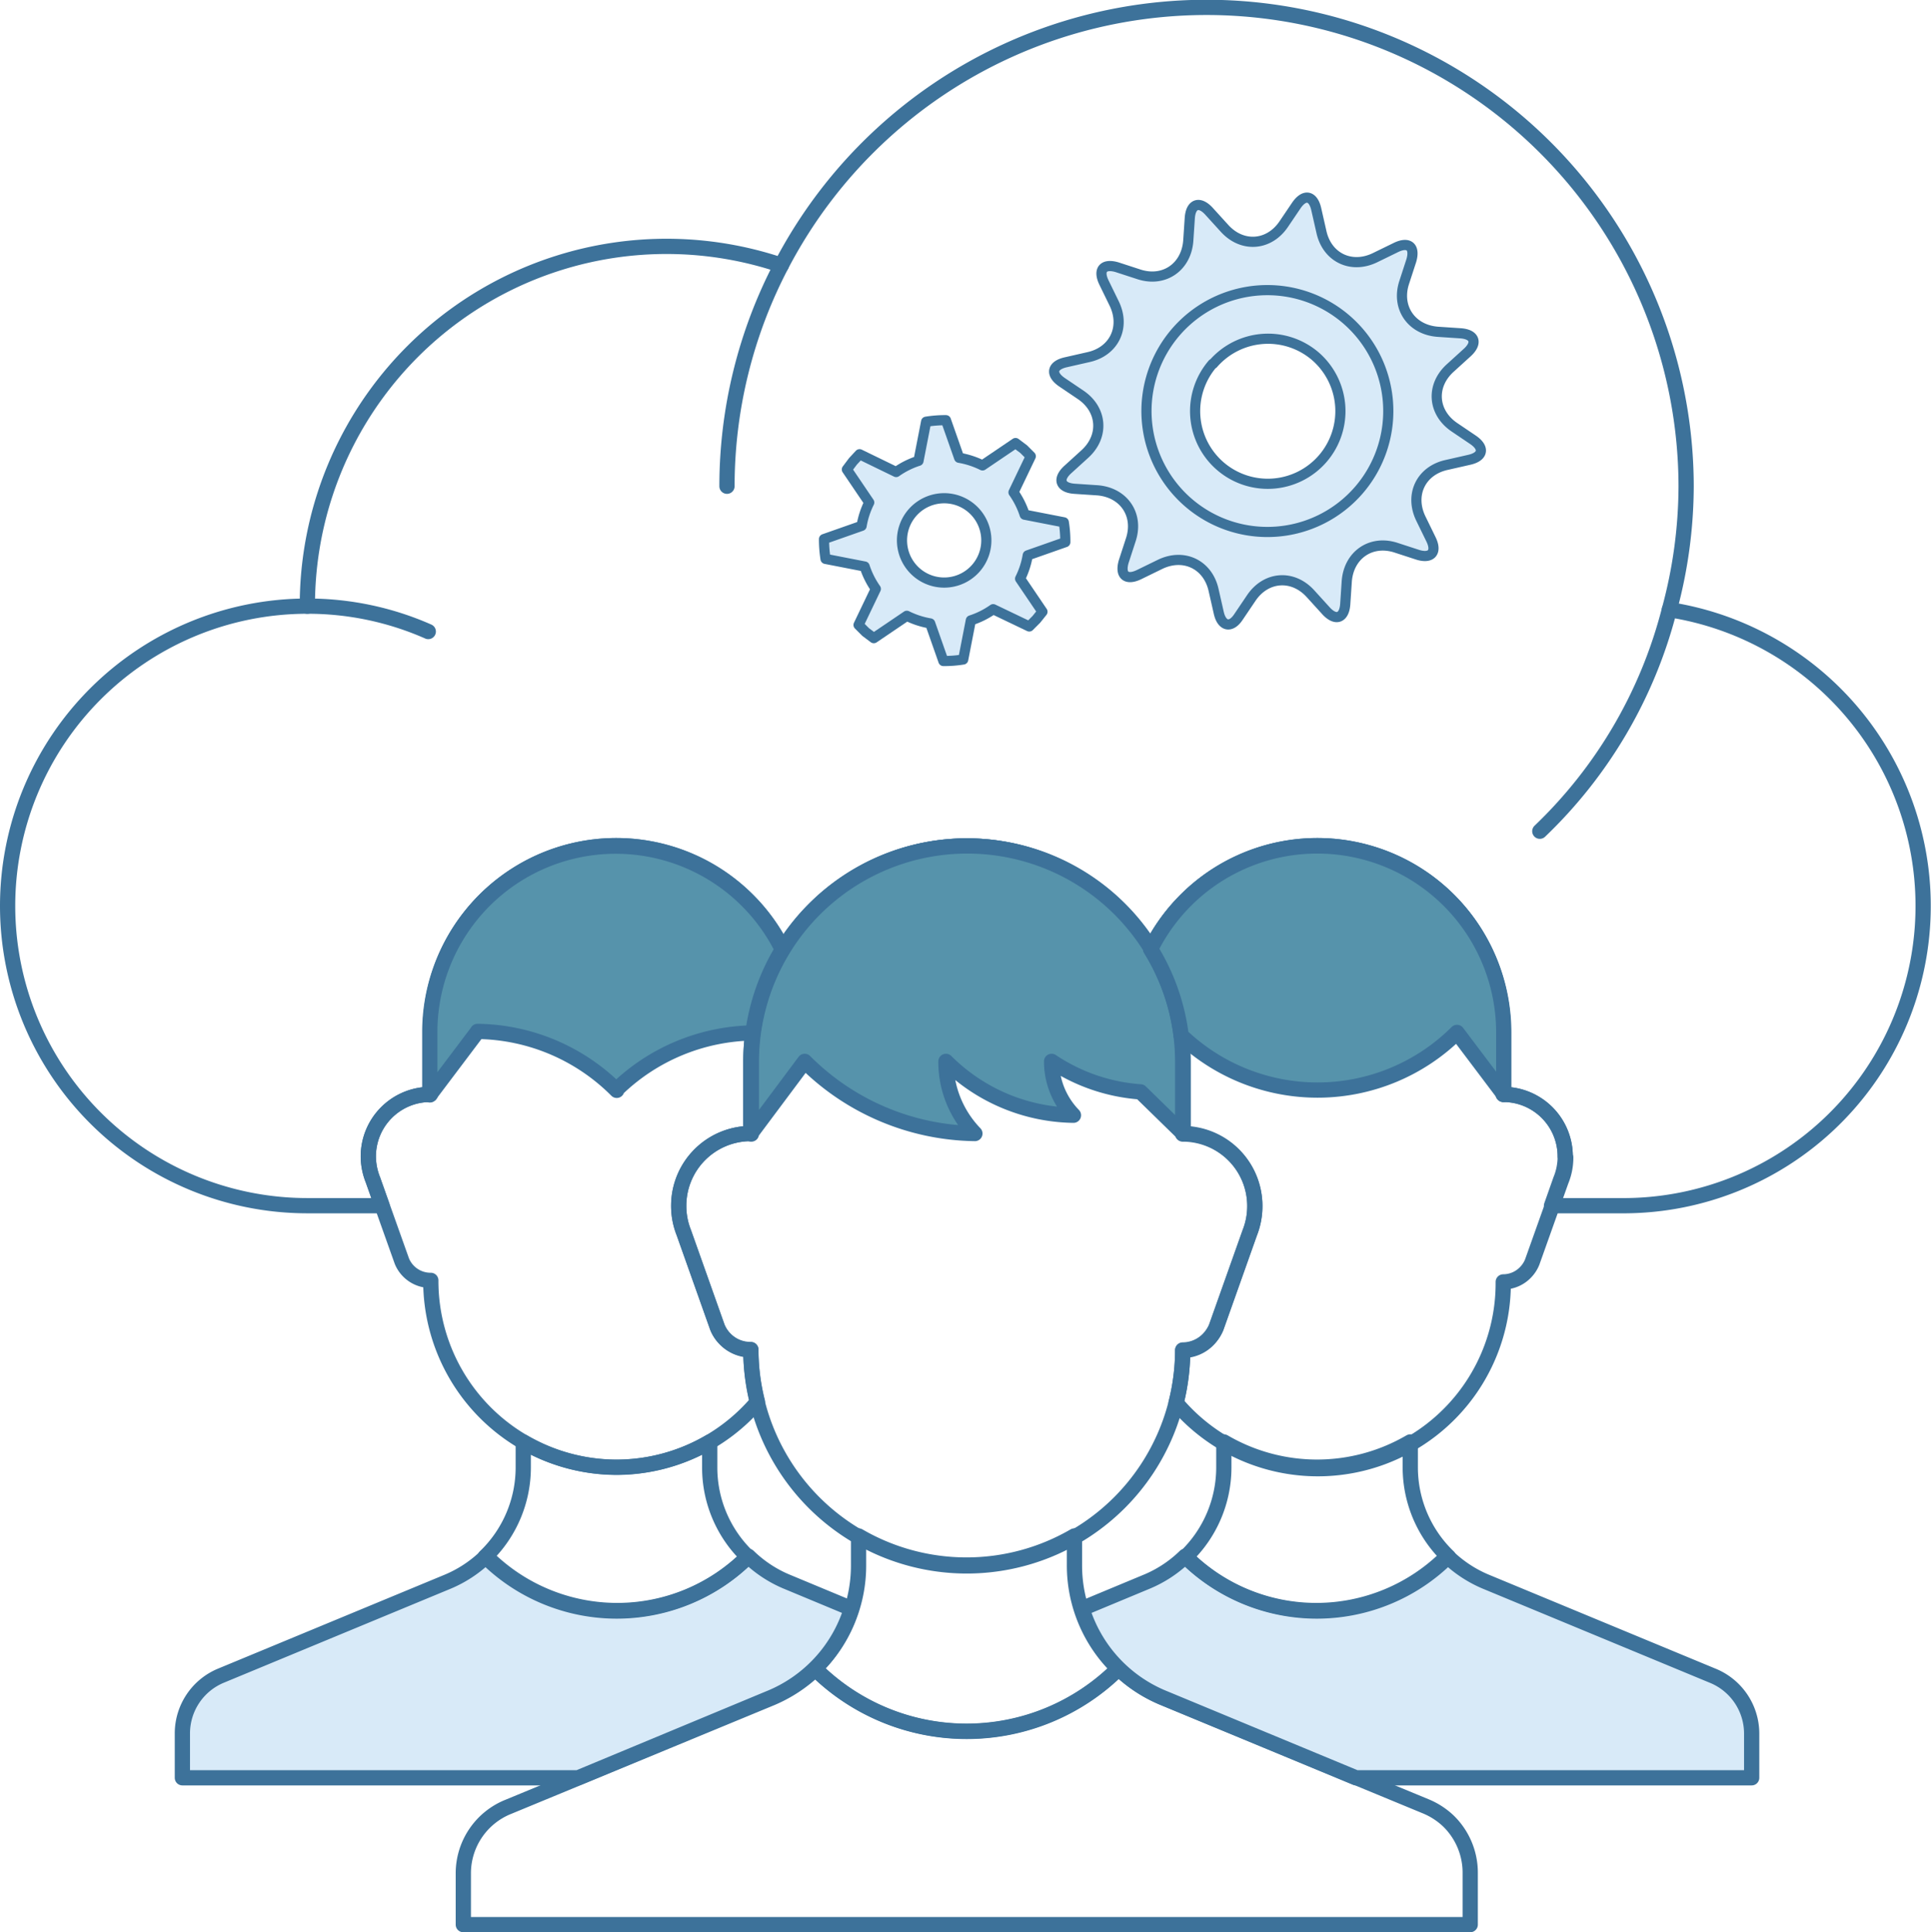 <svg xmlns="http://www.w3.org/2000/svg" viewBox="0 0 380.1 380.3">
  <defs>
    <style>
      .cls-1, .cls-5 {
        fill: none;
      }

      .cls-1, .cls-2, .cls-3, .cls-4, .cls-5 {
        stroke: #3d729a;
        stroke-linecap: round;
        stroke-linejoin: round;
      }

      .cls-1, .cls-2, .cls-3 {
        stroke-width: 3px;
      }

      .cls-2 {
        fill: #5693ab;
      }

      .cls-3, .cls-4 {
        fill: #d8eaf8;
      }

      .cls-4, .cls-5 {
        stroke-width: 2px;
      }
    </style>
  </defs>
  <title>Ativo 9</title>
  <g id="Camada_2" data-name="Camada 2">
    <g id="Camada_1-2" data-name="Camada 1">
      <g id="Camada_1-2-2" data-name="Camada 1-2">
        <path class="cls-1" d="M328.6,120a93.4,93.4,0,0,0,3.3-24.3A94.4,94.4,0,0,0,153.8,52.2a70.7,70.7,0,0,0-93.3,67.1,59,59,0,0,0,0,118H75.2l-1.8-5.1a12.5,12.5,0,0,1-.9-4.6h0a12.2,12.2,0,0,1,12.2-12.2V203.2a36.6,36.6,0,0,1,69.4-16.4l-.2.5a42.2,42.2,0,0,1,72.8.1l-.2-.6a36.6,36.6,0,0,1,69.4,16.4v12.2a12.2,12.2,0,0,1,12.2,12.2h0a12,12,0,0,1-.9,4.6l-1.8,5.1h14.7A59,59,0,0,0,328.6,120Z"/>
        <path class="cls-1" d="M147.8,223.1a14.2,14.2,0,0,0-14.2,14.2h0a14.1,14.1,0,0,0,1,5.3l6.6,18.6a6.9,6.9,0,0,0,1.5,2.3,7,7,0,0,0,5.1,2.2,42.5,42.5,0,0,0,85,0,7.1,7.1,0,0,0,5.1-2.2,7.7,7.7,0,0,0,1.5-2.3l6.6-18.6a14.1,14.1,0,0,0,1-5.3h0a14.2,14.2,0,0,0-14.2-14.2V209a42.5,42.5,0,0,0-85,0h0Z"/>
        <path class="cls-2" d="M147.8,223.1l10.6-14.2a48.2,48.2,0,0,0,33.5,14.2,20.3,20.3,0,0,1-5.7-14.2,36.2,36.2,0,0,0,25.1,10.6h0a15.2,15.2,0,0,1-4.3-10.6h0a36,36,0,0,0,17.5,6l8.4,8.2V209a42.5,42.5,0,0,0-85,0h0v14.2Z"/>
        <path class="cls-1" d="M160.4,328.4A28.2,28.2,0,0,0,169,308v-5.7a42.3,42.3,0,0,0,42.5,0V308a28.2,28.2,0,0,0,8.6,20.4A42.3,42.3,0,0,1,160.4,328.4Z"/>
        <path class="cls-1" d="M220.2,328.4a28.3,28.3,0,0,0,9.1,5.9l51.3,21.2a14.5,14.5,0,0,1,4.5,2.9,14.2,14.2,0,0,1,4.3,10.2v10.2H91.2V368.7a14.1,14.1,0,0,1,8.9-13.1l51.3-21.2a28.4,28.4,0,0,0,9.1-5.9A42.3,42.3,0,0,0,220.2,328.4Z"/>
        <path class="cls-1" d="M308.1,227.6a12.2,12.2,0,0,0-12.2-12.2h0V203.2a36.6,36.6,0,0,0-69.4-16.4,42.2,42.2,0,0,1,6.3,22.2v14.2A14.2,14.2,0,0,1,247,237.4h0a14.3,14.3,0,0,1-1,5.3l-6.6,18.6a7.6,7.6,0,0,1-1.5,2.3,7,7,0,0,1-5.1,2.2,42.3,42.3,0,0,1-1.3,10.3,36.5,36.5,0,0,0,64.4-23.8,6.1,6.1,0,0,0,4.4-1.9,6.2,6.2,0,0,0,1.3-2l5.7-16a11.9,11.9,0,0,0,.9-4.6Z"/>
        <path class="cls-2" d="M259.2,166.5h0a36.6,36.6,0,0,0-32.7,20.3,42.2,42.2,0,0,1,6,17,38.9,38.9,0,0,0,54.3-.6l9.2,12.2V203.2a36.7,36.7,0,0,0-36.7-36.7Z"/>
        <path class="cls-1" d="M121.4,288.8a36.5,36.5,0,0,0,27.7-12.9,42.5,42.5,0,0,1-1.3-10.3,7,7,0,0,1-6.6-4.4l-6.6-18.6a14.2,14.2,0,0,1-1-5.3h0a14.2,14.2,0,0,1,14.2-14.2V209a42.3,42.3,0,0,1,6.3-22.2,36.6,36.6,0,0,0-69.4,16.4v12.2a12.2,12.2,0,0,0-12.2,12.2h0a12.5,12.5,0,0,0,.9,4.6l5.7,16a6.1,6.1,0,0,0,5.7,3.8,36.7,36.7,0,0,0,36.6,36.8Z"/>
        <path class="cls-2" d="M94,203a39.4,39.4,0,0,1,27.4,11.6v-.2a39.4,39.4,0,0,1,26.8-11.1,42.3,42.3,0,0,1,5.8-16.4,36.6,36.6,0,0,0-69.4,16.4v12.2l9.2-12.2Z"/>
        <path class="cls-1" d="M143.1,95.7a93.9,93.9,0,0,1,10.7-43.5A93.9,93.9,0,0,0,143.1,95.7Z"/>
        <path class="cls-1" d="M328.6,120a91.7,91.7,0,0,1-25.5,43.6A91.7,91.7,0,0,0,328.6,120Z"/>
        <path class="cls-1" d="M60.5,119.3a58.7,58.7,0,0,1,23.8,5A58.6,58.6,0,0,0,60.5,119.3Z"/>
        <path class="cls-3" d="M151.3,334.3a27.8,27.8,0,0,0,16.3-17.7l-12.5-5.2a24.2,24.2,0,0,1-7.8-5.1,36.5,36.5,0,0,1-51.6,0,24.4,24.4,0,0,1-7.8,5.1L43.5,329.8a12.3,12.3,0,0,0-7.6,11.3v8.8h77.9Z"/>
        <path class="cls-1" d="M95.6,306.4a36.5,36.5,0,0,0,51.6,0h0a24.3,24.3,0,0,1-7.5-17.6v-5a36.4,36.4,0,0,1-36.7,0v5a24.4,24.4,0,0,1-7.5,17.6h.1Z"/>
        <path class="cls-3" d="M229.3,334.3A27.8,27.8,0,0,1,213,316.6l12.5-5.2a24.1,24.1,0,0,0,7.8-5.1,36.5,36.5,0,0,0,51.6,0,24.4,24.4,0,0,0,7.8,5.1l44.4,18.4a12.3,12.3,0,0,1,7.7,11.3v8.8H266.9Z"/>
        <path class="cls-1" d="M285,306.4a36.5,36.5,0,0,1-51.6,0h0a24.4,24.4,0,0,0,7.5-17.6v-5a36.4,36.4,0,0,0,36.7,0v5a24.4,24.4,0,0,0,7.5,17.6H285Z"/>
        <path class="cls-4" d="M169.2,89.4l-1.3,1.4-1.2,1.6,4.4,6.5a16.3,16.3,0,0,0-1.5,4.6l-7.4,2.6a24.2,24.2,0,0,0,.3,3.9l7.7,1.5a16.5,16.5,0,0,0,2.2,4.4L169,123l1.4,1.4,1.6,1.2,6.5-4.4a16.6,16.6,0,0,0,4.6,1.5l2.6,7.4a23.5,23.5,0,0,0,3.9-.3l1.5-7.7a16.3,16.3,0,0,0,4.4-2.2l7.1,3.4,1.4-1.4,1.2-1.5-4.4-6.5a16.2,16.2,0,0,0,1.5-4.6l7.4-2.6a23.8,23.8,0,0,0-.3-3.9l-7.7-1.5a16.5,16.5,0,0,0-2.2-4.4l3.4-7.1-1.4-1.4-1.6-1.2-6.5,4.4a16.6,16.6,0,0,0-4.6-1.5l-2.6-7.4a23.3,23.3,0,0,0-3.9.3l-1.5,7.7a16.2,16.2,0,0,0-4.4,2.2Zm22.1,10.7a8.3,8.3,0,1,1-11.7.8h0A8.3,8.3,0,0,1,191.3,100.1Z"/>
        <path class="cls-4" d="M217.3,55.6l2,4.1c2.3,4.7,0,9.5-5.1,10.6l-4.4,1c-2.7.6-3.1,2.3-.8,3.9l3.7,2.5c4.3,2.9,4.7,8.2.8,11.7l-3.3,3c-2.1,1.9-1.5,3.6,1.3,3.8l4.5.3c5.2.4,8.2,4.8,6.6,9.7l-1.4,4.3c-.8,2.7.5,3.8,3,2.6l4.1-2c4.7-2.3,9.5,0,10.6,5.1l1,4.4c.6,2.7,2.4,3.1,3.9.8l2.5-3.7c2.9-4.3,8.2-4.7,11.7-.8l3,3.3c1.9,2.1,3.6,1.5,3.8-1.3l.3-4.5c.4-5.2,4.8-8.2,9.7-6.6l4.3,1.4c2.6.8,3.8-.5,2.6-3l-2-4.1c-2.3-4.7,0-9.5,5.1-10.6l4.4-1c2.7-.6,3.1-2.3.8-3.9l-3.7-2.5c-4.3-2.9-4.7-8.2-.8-11.7l3.3-3c2.1-1.9,1.5-3.6-1.3-3.8l-4.5-.3c-5.2-.4-8.2-4.8-6.6-9.7l1.4-4.3c.8-2.7-.5-3.8-3-2.6l-4.1,2c-4.7,2.3-9.5,0-10.6-5.1l-1-4.4c-.6-2.7-2.3-3.1-3.9-.8l-2.5,3.7c-2.9,4.3-8.2,4.7-11.7.8l-3-3.3c-1.9-2.1-3.6-1.5-3.8,1.3l-.3,4.5c-.4,5.2-4.8,8.2-9.7,6.6l-4.3-1.4C217.2,51.8,216.1,53.1,217.3,55.6Zm41.6,14.5a14.3,14.3,0,1,1-20.2,1.5h.1A14.3,14.3,0,0,1,258.9,70.1Z"/>
        <path class="cls-5" d="M233.9,98.9a23.8,23.8,0,1,0-2.4-33.6,23.8,23.8,0,0,0,2.4,33.6Z"/>
      </g>
    </g>
  </g>
</svg>
